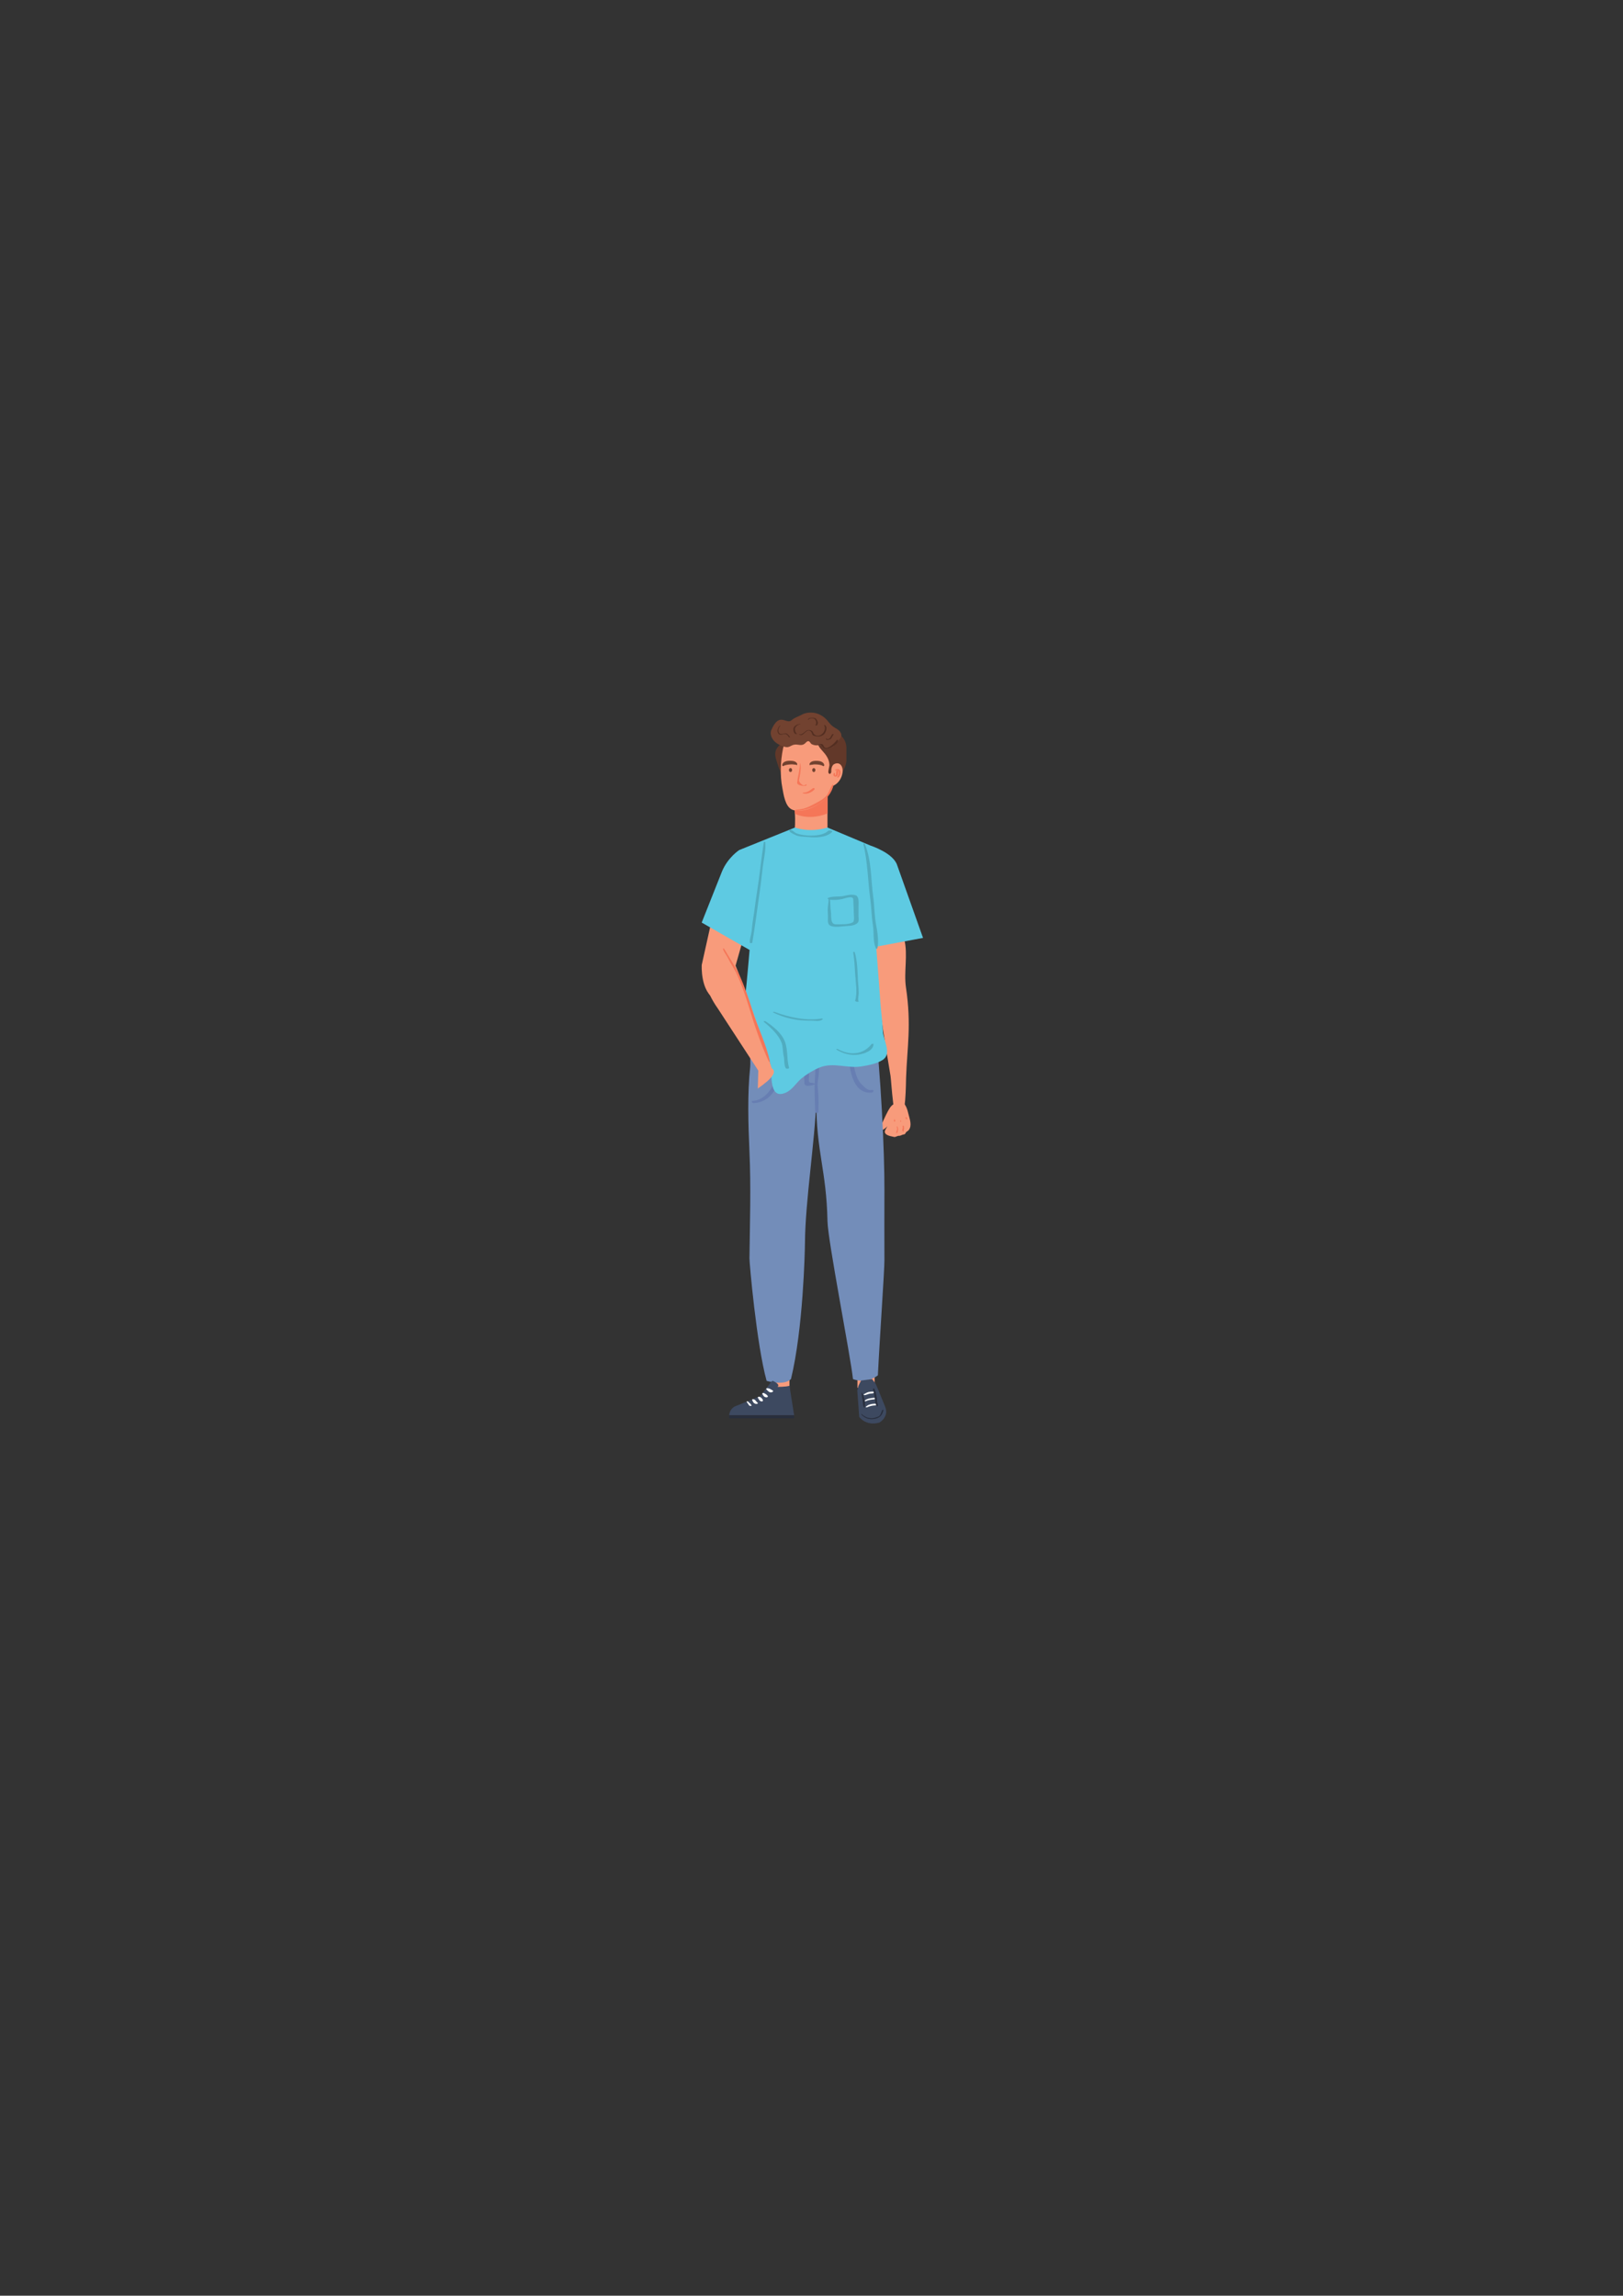 <?xml version="1.0" encoding="UTF-8"?>
<svg xmlns="http://www.w3.org/2000/svg" xmlns:xlink="http://www.w3.org/1999/xlink" width="1190.25pt" height="1683.75pt" viewBox="0 0 1190.25 1683.75" version="1.2">
<rect x="0" y="0" width="1190.25" height="1683.75" fill="#333333" stroke="none"/>
<defs>
<clipPath id="clip1">
  <path d="M 514 606 L 676.891 606 L 676.891 803 L 514 803 Z M 514 606 "/>
</clipPath>
</defs>
<g id="surface1">
<path style=" stroke:none;fill-rule:nonzero;fill:rgb(97.249%,60.779%,48.239%);fill-opacity:1;" d="M 657.844 808.523 C 652.812 810.969 652.812 810.969 645.055 827.777 C 643.891 830.301 649.098 829.195 651.945 824.301 C 651.926 824.332 650.832 825.84 650.77 825.973 C 649.758 828.035 648.641 829.215 648.891 830.398 C 649.301 832.371 651.809 833.141 655.918 833.926 C 656.594 834.059 658.637 832.848 659.352 833.043 C 660.074 833.242 661.84 832.086 662.668 832.051 C 664.117 831.992 663.793 831.016 664.824 830.109 C 665.316 829.676 666.031 829.355 666.426 828.848 C 669.027 825.512 667.145 820.773 666.25 817.172 C 665.559 814.348 664.547 810.156 661.859 808.48 C 660.668 807.742 659.066 807.93 657.844 808.523 "/>
<path style=" stroke:none;fill-rule:nonzero;fill:rgb(96.078%,46.269%,34.509%);fill-opacity:1;" d="M 657.684 826.25 C 657.891 827.094 658 827.895 657.84 828.754 C 657.703 829.477 657.129 830.234 657.289 830.949 C 657.32 831.082 657.566 831.176 657.676 831.098 C 658.285 830.664 658.453 829.535 658.559 828.812 C 658.68 827.996 658.48 827.172 658.254 826.387 C 658.199 826.203 657.637 826.051 657.684 826.25 "/>
<path style=" stroke:none;fill-rule:nonzero;fill:rgb(96.078%,46.269%,34.509%);fill-opacity:1;" d="M 662.25 826.289 C 662.445 826.223 662.637 826.152 662.828 826.09 C 662.617 825.973 662.41 825.859 662.203 825.746 C 661.953 826.477 662.098 827.262 661.875 828.012 C 661.672 828.699 661.5 829.383 662.156 829.863 C 662.234 829.922 662.738 830.121 662.703 829.867 C 662.613 829.23 662.754 828.691 662.926 828.082 C 663.117 827.383 662.828 826.719 662.91 826.02 C 662.945 825.73 662.434 825.594 662.23 825.703 C 662.074 825.793 661.91 825.879 661.754 825.965 C 661.555 826.074 662.105 826.344 662.25 826.289 "/>
<path style=" stroke:none;fill-rule:nonzero;fill:rgb(96.078%,46.269%,34.509%);fill-opacity:1;" d="M 655.754 821.082 C 655.863 821.566 655.402 821.977 655.668 822.414 C 655.758 822.559 655.98 822.645 656.141 822.598 C 656.816 822.395 656.434 821.586 656.215 821.156 C 656.168 821.055 655.715 820.895 655.754 821.082 "/>
<path style=" stroke:none;fill-rule:nonzero;fill:rgb(96.078%,46.269%,34.509%);fill-opacity:1;" d="M 660.008 820.609 C 660.09 820.676 659.867 821.336 659.848 821.43 C 659.793 821.711 659.777 821.992 659.875 822.27 C 659.961 822.508 660.707 822.949 660.855 822.574 C 660.922 822.395 660.789 822.172 660.715 822.02 C 660.668 821.914 660.465 821.84 660.359 821.879 C 660.195 821.945 659.953 822.02 659.883 822.195 C 660.211 822.301 660.535 822.398 660.867 822.5 C 660.652 821.883 661.043 820.805 660.316 820.445 C 660.156 820.363 659.715 820.379 660.008 820.609 "/>
<path style=" stroke:none;fill-rule:nonzero;fill:rgb(96.078%,46.269%,34.509%);fill-opacity:1;" d="M 664.195 819.441 C 663.93 819.883 664.141 820.07 664.57 820.285 C 664.484 820.168 664.395 820.043 664.312 819.926 C 664.043 820.375 664.371 820.68 664.805 820.816 C 665.219 820.949 665.59 820.719 665.09 820.422 C 665.266 820.523 665.207 820.512 665.254 820.293 C 665.305 820.035 664.93 819.891 664.738 819.836 C 664.953 819.898 664.836 820.023 664.895 819.711 C 664.941 819.453 664.328 819.211 664.195 819.441 "/>
<path style=" stroke:none;fill-rule:nonzero;fill:rgb(97.249%,60.779%,48.239%);fill-opacity:1;" d="M 664.492 790.434 C 665.27 767.883 668.508 751.93 664.398 724.172 C 662.73 712.891 665.957 700.266 663.207 689.098 C 661.434 689.059 659.664 689.051 657.895 689.234 C 652.41 689.805 646.902 690.781 641.418 690.219 C 643.566 726.789 643.25 730.48 653.082 789.121 C 653.73 792.992 655.332 827.098 659.941 822.68 C 664.387 818.426 664.324 795.352 664.492 790.434 "/>
<path style=" stroke:none;fill-rule:nonzero;fill:rgb(97.249%,60.779%,48.239%);fill-opacity:1;" d="M 524.781 662.039 L 514.633 707.688 C 514.633 707.688 513.426 727.23 524.766 733.188 C 524.766 733.188 535.395 731.344 537.523 715.031 L 549.617 672.422 L 524.781 662.039 "/>
<path style=" stroke:none;fill-rule:nonzero;fill:rgb(97.249%,60.779%,48.239%);fill-opacity:1;" d="M 641.418 1017.871 L 628.812 1017.871 L 628.812 984.504 L 641.418 984.504 L 641.418 1017.871 "/>
<path style=" stroke:none;fill-rule:nonzero;fill:rgb(97.249%,60.779%,48.239%);fill-opacity:1;" d="M 578.977 1025.574 L 566.375 1025.574 L 566.375 984.504 L 578.977 984.504 L 578.977 1025.574 "/>
<path style=" stroke:none;fill-rule:nonzero;fill:rgb(45.099%,55.289%,72.549%);fill-opacity:1;" d="M 580.074 1011.441 C 589.004 974.738 590.27 918.188 590.332 911.27 C 590.582 881.012 597.543 837.719 598.637 807.402 C 598.637 845.344 606.066 857.723 606.852 895.766 C 607.148 910.164 623.715 994.227 625.543 1011.441 C 625.543 1011.441 634.492 1015.523 643.801 1008.746 C 645.25 979.305 648.609 932.578 648.602 924.367 C 648.578 907.684 648.516 889.531 648.602 872.844 C 648.742 845.883 646.008 786.777 641.062 746.031 L 551.797 746.031 C 549.043 764.82 550.672 777.75 550.148 782.648 C 548.043 802.375 548.742 824.582 549.617 844.414 C 550.797 871.203 549.945 895.996 549.617 922.988 C 549.582 925.867 554.773 985.859 562.219 1012.801 C 562.219 1012.801 574.996 1016.613 580.074 1011.441 "/>
<path style=" stroke:none;fill-rule:nonzero;fill:rgb(97.249%,60.779%,48.239%);fill-opacity:1;" d="M 581.934 611.484 L 606.852 611.484 L 606.852 584.266 L 581.934 584.266 C 581.934 584.266 584.59 605.711 581.934 611.484 "/>
<path style=" stroke:none;fill-rule:nonzero;fill:rgb(96.078%,46.269%,34.509%);fill-opacity:1;" d="M 606.852 596.609 L 606.852 584.266 L 581.934 584.266 C 581.934 584.266 582.688 590.324 582.988 596.863 C 590.164 600.23 599.215 599.73 606.852 596.609 "/>
<path style=" stroke:none;fill-rule:nonzero;fill:rgb(23.92%,28.629%,37.65%);fill-opacity:1;" d="M 578.977 1016.363 L 582.379 1038.02 L 534.727 1038.02 C 535.348 1032.449 539.672 1031.211 539.672 1031.211 L 557.293 1024.098 L 564.465 1015.016 C 564.465 1015.016 565.586 1012.816 566.816 1012.801 C 566.816 1012.801 572.676 1015.273 570.168 1017.184 C 570.168 1017.184 576.508 1017.223 578.977 1016.363 "/>
<path style=" stroke:none;fill-rule:nonzero;fill:rgb(40.388%,49.409%,69.8%);fill-opacity:1;" d="M 590.754 769.453 C 589.305 777.273 589.469 786.668 589.953 794.629 C 590.137 797.625 595.918 795.98 597.312 795.398 C 597.715 795.238 597.715 794.816 597.312 794.652 C 596.523 794.324 595.773 794.148 594.902 794.148 C 592.457 794.148 593.277 791.57 593.242 789.559 C 593.133 782.949 593.66 775.961 592.453 769.453 C 592.344 768.863 590.859 768.863 590.754 769.453 "/>
<path style=" stroke:none;fill-rule:nonzero;fill:rgb(40.388%,49.409%,69.8%);fill-opacity:1;" d="M 598.465 766.156 C 597.34 774.395 598.324 782.719 597.652 790.977 C 596.992 799.141 597.676 807.379 597.844 815.648 C 597.859 816.461 600.188 816.461 600.203 815.648 C 600.285 811.449 600.355 807.223 600.176 803.031 C 600.016 799.402 599.211 796.207 599.855 792.551 C 601.305 784.406 600.695 774.328 599.586 766.156 C 599.527 765.766 598.512 765.766 598.465 766.156 "/>
<path style=" stroke:none;fill-rule:nonzero;fill:rgb(40.388%,49.409%,69.8%);fill-opacity:1;" d="M 571.008 770.277 C 569.855 778.008 571.031 785.527 568.191 793.035 C 565.637 799.793 559.992 806.801 552.398 807.402 C 550.121 807.582 551.66 809.336 553.32 809.043 C 553.688 808.98 554.047 808.906 554.406 808.828 C 555.277 808.641 555.277 807.805 554.406 807.617 C 554.047 807.543 553.688 807.469 553.32 807.402 C 553.168 807.961 553.016 808.516 552.859 809.074 C 571.203 807.867 574.777 784.656 572.629 770.277 C 572.547 769.719 571.094 769.719 571.008 770.277 "/>
<path style=" stroke:none;fill-rule:nonzero;fill:rgb(40.388%,49.409%,69.8%);fill-opacity:1;" d="M 622.328 771.102 C 622.453 781.168 624.273 802.41 639.047 801.398 C 639.453 801.371 640.141 801.176 640.34 800.766 C 640.441 800.559 640.543 800.352 640.641 800.141 C 641.051 799.301 639.133 799.336 638.77 799.438 C 636.371 800.082 633.535 796.867 631.988 795.379 C 629.23 792.73 627.965 789.102 627.027 785.508 C 625.75 780.641 625.418 775.723 623.504 771.023 C 623.379 770.711 622.324 770.707 622.328 771.102 "/>
<path style=" stroke:none;fill-rule:nonzero;fill:rgb(38.429%,21.959%,16.08%);fill-opacity:1;" d="M 569.113 556.703 C 570.379 560.762 571.633 565.465 574.102 569.133 C 576.918 573.32 581.473 573.949 583.961 569.18 C 586.301 564.691 586.668 558.957 586.176 554.125 C 585.91 551.484 585.254 548.465 582.957 546.508 C 579.371 543.449 574.293 543.926 571.219 546.988 C 568.336 549.859 568 553.129 569.113 556.703 "/>
<path style=" stroke:none;fill-rule:nonzero;fill:rgb(97.249%,60.779%,48.239%);fill-opacity:1;" d="M 572.609 563.633 C 572.508 568.391 572.844 573.168 573.738 577.84 C 574.652 582.586 575.715 591.426 580.805 593.766 C 582.379 594.488 583.699 594.547 585.574 594.57 C 592.742 594.672 600.715 590.504 605.656 585.547 C 614.867 576.316 616.68 552.344 608.914 542.406 C 601.824 533.328 576.895 535.812 574.207 549.207 C 573.281 553.832 572.711 558.711 572.609 563.633 "/>
<path style=" stroke:none;fill-rule:nonzero;fill:rgb(44.71%,25.879%,18.819%);fill-opacity:1;" d="M 593.809 561.191 C 594.262 560.863 595.285 561.004 595.828 560.859 C 596.852 560.594 597.789 560.629 598.832 560.695 C 600.57 560.805 602.363 561.031 603.859 561.941 C 603.914 561.996 603.961 561.996 604.012 561.938 C 604.113 561.867 604.219 561.789 604.324 561.719 C 604.562 561.551 604.43 560.703 604.332 560.488 C 603.508 558.66 601.234 558.086 599.379 558.023 C 597.457 557.957 594.578 558.074 593.684 560.176 C 593.625 560.312 593.645 561.309 593.809 561.191 "/>
<path style=" stroke:none;fill-rule:nonzero;fill:rgb(44.71%,25.879%,18.819%);fill-opacity:1;" d="M 584.621 560.125 C 583.746 558.184 581.219 558.004 579.395 557.969 C 577.375 557.93 574.645 558.387 573.758 560.449 C 573.664 560.668 573.582 561.531 573.824 561.691 C 573.945 561.77 574.055 561.84 574.172 561.914 C 574.195 561.93 574.223 561.941 574.246 561.957 C 575.68 561.109 577.195 560.91 578.836 560.727 C 579.914 560.602 580.973 560.547 582.039 560.73 C 582.633 560.832 584.066 560.812 584.547 561.16 C 584.707 561.277 584.68 560.262 584.621 560.125 "/>
<path style=" stroke:none;fill-rule:nonzero;fill:rgb(44.71%,25.879%,18.819%);fill-opacity:1;" d="M 580.898 564.773 C 580.898 565.582 580.371 566.238 579.719 566.238 C 579.07 566.238 578.543 565.582 578.543 564.773 C 578.543 563.965 579.07 563.309 579.719 563.309 C 580.371 563.309 580.898 563.965 580.898 564.773 "/>
<path style=" stroke:none;fill-rule:nonzero;fill:rgb(44.71%,25.879%,18.819%);fill-opacity:1;" d="M 597.996 564.801 C 597.996 565.609 597.469 566.27 596.82 566.27 C 596.168 566.27 595.645 565.609 595.645 564.801 C 595.645 563.992 596.168 563.336 596.82 563.336 C 597.469 563.336 597.996 563.992 597.996 564.801 "/>
<path style=" stroke:none;fill-rule:nonzero;fill:rgb(96.078%,46.269%,34.509%);fill-opacity:1;" d="M 582.801 594.531 C 593.676 595.141 609.523 587.348 611.133 575.594 C 611.168 575.34 610.512 575.391 610.41 575.551 C 609.09 577.66 608.293 580.016 607.078 582.203 C 605.18 585.613 600.41 587.902 597.113 589.664 C 594.156 591.242 591.262 592.762 587.934 593.395 C 586.27 593.711 584.293 593.68 582.645 594.25 C 582.332 594.359 582.605 594.523 582.801 594.531 "/>
<path style=" stroke:none;fill-rule:nonzero;fill:rgb(96.469%,52.159%,44.71%);fill-opacity:1;" d="M 610.859 563.875 C 611.992 562.816 612.965 559.863 614.949 560.914 C 615.137 561.016 615.367 561.027 615.562 561.113 C 616.336 561.438 616.453 562.219 616.723 562.891 C 617.188 564.051 617.348 565.363 617.52 566.586 C 617.531 566.648 617.695 566.648 617.703 566.586 C 618 564.367 617.578 560.812 615.289 559.777 C 612.949 558.711 609.586 561.266 609.617 563.711 C 609.625 564.168 610.641 564.078 610.859 563.875 "/>
<path style=" stroke:none;fill-rule:nonzero;fill:rgb(96.078%,46.269%,34.509%);fill-opacity:1;" d="M 586.629 559.828 C 586.699 564.652 585.07 569.141 584.617 573.918 C 584.387 576.258 589.805 576.762 591.277 576.18 C 591.363 576.148 591.434 576.078 591.445 575.984 C 591.457 575.855 591.473 575.727 591.488 575.594 C 591.523 575.266 590.73 575.359 590.602 575.535 C 589.234 577.41 585.625 573.57 585.957 572.047 C 586.328 570.355 586.676 568.695 586.895 566.977 C 587.219 564.395 587.375 562.332 586.824 559.828 C 586.812 559.766 586.629 559.758 586.629 559.828 "/>
<path style=" stroke:none;fill-rule:nonzero;fill:rgb(96.078%,46.269%,34.509%);fill-opacity:1;" d="M 588.809 581.715 C 591.449 582.953 595.82 580.992 597.473 578.754 C 597.52 578.672 597.52 578.59 597.473 578.508 C 597.426 578.43 597.383 578.355 597.336 578.277 C 597.109 577.891 596.316 577.961 596.016 578.195 C 594.016 579.727 591.895 581.465 589.168 581.289 C 588.953 581.273 588.391 581.52 588.809 581.715 "/>
<path style=" stroke:none;fill-rule:nonzero;fill:rgb(38.429%,21.959%,16.08%);fill-opacity:1;" d="M 608.273 560.844 C 608.336 562.074 607.211 565.508 607.508 566.586 C 607.805 567.668 608.848 567.992 609.191 567.133 C 611.012 565.484 610.754 561.078 613.742 560.656 C 616.98 560.199 617.613 564.957 617.523 567.133 C 619.055 564.098 620.703 560.801 620.723 557.578 C 620.738 555.852 620.746 551.672 620.723 548.57 C 620.68 542.16 615.797 536.391 608.582 536.844 C 605.289 537.051 601.594 538.809 600.152 541.938 C 598.609 545.293 600.75 548.105 602.945 550.504 C 605.684 553.5 608.059 556.582 608.273 560.844 "/>
<path style=" stroke:none;fill-rule:nonzero;fill:rgb(97.249%,60.779%,48.239%);fill-opacity:1;" d="M 616.508 560.938 C 619.621 564.074 617.656 573.188 611.363 576.152 C 609.816 574.414 609.891 569.762 609.711 567.465 C 609.535 565.207 609.473 563.047 610.859 561.148 C 611.289 560.562 614.219 558.629 616.508 560.938 "/>
<path style=" stroke:none;fill-rule:nonzero;fill:rgb(96.078%,46.269%,34.509%);fill-opacity:1;" d="M 611.395 567.164 C 611.34 567.602 610.98 568.523 611.324 568.895 C 611.598 569.191 611.895 569.41 612.273 569.547 C 613 569.797 613.773 569.477 614.145 568.832 C 614.543 568.145 614.641 567.242 614.73 566.469 C 614.793 565.906 614.828 565.277 614.398 564.844 C 614.258 564.699 613.852 564.699 613.711 564.844 C 613.082 565.473 613.262 566.633 613.145 567.449 C 613.07 567.93 612.969 568.543 612.633 568.93 C 612.539 569.039 612.516 568.988 612.762 568.973 C 612.988 568.957 612.699 568.887 612.578 568.793 C 612.168 568.484 612.316 567.629 612.285 567.164 C 612.266 566.855 611.438 566.859 611.395 567.164 "/>
<path style=" stroke:none;fill-rule:nonzero;fill:rgb(96.078%,46.269%,34.509%);fill-opacity:1;" d="M 613.203 565.055 C 614.043 563.965 614.883 565.055 615.078 565.871 C 615.195 566.348 615.168 566.867 615.125 567.348 C 615.031 568.371 614.277 569.203 613.953 570.141 C 613.875 570.383 614.402 570.375 614.523 570.305 C 616.25 569.23 617.094 566.648 615.938 564.871 C 615.223 563.777 613.043 563.629 612.492 564.961 C 612.379 565.242 613.074 565.219 613.203 565.055 "/>
<path style=" stroke:none;fill-rule:nonzero;fill:rgb(44.71%,25.879%,18.819%);fill-opacity:1;" d="M 590.508 545.105 C 591.316 544.332 592.176 543.223 593.34 543.746 C 593.949 544.016 594.508 545.43 595.359 545.848 C 598.695 547.496 600.586 546.008 603.199 546.809 C 603.645 550.074 603.434 548.48 606.852 549.008 C 609.609 549.434 612.07 546.828 613.789 544.438 C 615.531 542.023 617.941 540.559 616.73 537.812 C 615.531 535.078 612.785 534.32 610.594 532.633 C 608.414 530.961 607.055 528.453 604.988 526.645 C 602.719 524.664 599.938 523.27 596.953 522.809 C 593.891 522.336 590.52 522.75 587.797 524.281 C 585.066 525.812 582.777 526.195 580.508 528.234 C 576.551 531.773 571.578 521.367 565.512 535.773 C 564.641 537.848 565.02 544.965 575.758 547.824 C 578.648 548.594 579.762 546.773 582.227 546.219 C 585.246 545.547 587.812 547.668 590.508 545.105 "/>
<path style=" stroke:none;fill-rule:nonzero;fill:rgb(32.549%,18.039%,12.939%);fill-opacity:1;" d="M 571.988 532.137 C 570.992 533.102 570.434 534.172 570.207 535.547 C 570.055 536.484 570.531 538.102 571.449 538.578 C 572.203 538.965 573.074 538.898 573.883 538.668 C 575.152 538.301 576.32 538.062 577.285 539.098 C 577.75 539.59 578.262 540.16 578.617 540.734 C 578.707 540.883 579.332 540.926 579.293 540.688 C 579.164 539.898 578.172 539.125 577.645 538.562 C 577.074 537.957 576.473 537.797 575.664 537.906 C 574.234 538.098 572.289 539.031 571.312 537.473 C 570.227 535.727 571.121 533.625 572.324 532.207 C 572.402 532.117 572.059 532.07 571.988 532.137 "/>
<path style=" stroke:none;fill-rule:nonzero;fill:rgb(32.549%,18.039%,12.939%);fill-opacity:1;" d="M 586 538.586 C 587.238 539.469 588.039 539.246 589.223 538.324 C 590.559 537.277 592.848 533.988 595.047 537.027 C 595.434 537.555 595.48 538.352 595.875 538.93 C 596.453 539.77 597.848 539.887 598.73 540.035 C 600.891 540.395 603.219 539.902 604.652 538.164 C 605.941 536.598 607.07 532.746 604.789 531.781 C 604.719 531.754 604.25 531.727 604.359 531.906 C 606.219 534.887 603.516 539.156 600.277 539.562 C 598.238 539.816 596.738 538.672 596.125 536.879 C 596.008 536.559 595.363 535.98 595.094 535.863 C 594.09 535.418 593.199 535.266 592.113 535.578 C 590.383 536.074 588.113 539.453 586.391 538.438 C 586.285 538.371 585.82 538.461 586 538.586 "/>
<path style=" stroke:none;fill-rule:nonzero;fill:rgb(32.549%,18.039%,12.939%);fill-opacity:1;" d="M 592.934 527.879 C 593.551 527.012 594.109 526.867 595.18 526.832 C 596.25 526.793 597.047 526.852 597.715 527.727 C 598.672 528.977 598.871 530.438 598.031 531.797 C 598.375 531.773 598.723 531.75 599.07 531.727 C 599.012 531.656 598.957 531.586 598.902 531.516 C 598.805 531.344 598.355 531.344 598.254 531.516 C 598.199 531.586 598.145 531.656 598.09 531.727 C 597.734 532.121 598.867 532.258 599.125 531.945 C 599.883 531.039 599.961 529.875 599.457 528.844 C 599.102 528.133 598.59 526.984 597.754 526.703 C 596.695 526.355 595.711 526.375 594.602 526.445 C 593.484 526.52 592.992 526.859 592.477 527.816 C 592.395 527.977 592.852 527.996 592.934 527.879 "/>
<path style=" stroke:none;fill-rule:nonzero;fill:rgb(32.549%,18.039%,12.939%);fill-opacity:1;" d="M 605.676 541.773 C 606.031 543.32 607.496 542.605 608.578 542.301 C 609.285 542.094 609.754 541.359 610.078 540.758 C 610.273 540.395 610.52 540.062 610.703 539.676 C 610.797 539.473 611.043 538.922 611.277 538.828 C 611.453 538.758 611.457 538.559 611.277 538.488 C 611.082 538.41 610.98 538.418 610.789 538.406 C 610.621 538.395 610.359 538.449 610.254 538.605 C 609.785 539.344 609.297 540.086 608.902 540.875 C 608.656 541.352 608.324 541.754 607.789 541.91 C 607.164 542.086 606.656 542.547 606.312 541.727 C 606.238 541.559 605.629 541.574 605.676 541.773 "/>
<path style=" stroke:none;fill-rule:nonzero;fill:rgb(32.549%,18.039%,12.939%);fill-opacity:1;" d="M 600.418 546.078 C 600.395 546.125 600.371 546.176 600.348 546.223 C 600.266 546.395 600.77 546.445 600.828 546.289 C 601.27 545.098 603.492 547.832 603.691 548.578 C 603.75 548.781 603.949 548.828 604.137 548.863 C 605.891 549.203 608.371 549.168 609.906 548.082 C 611.457 546.98 615.324 544.945 614.305 542.664 C 614.234 542.504 613.844 542.531 613.766 542.664 C 612.465 544.719 605.566 551.641 603.934 546.898 C 603.398 545.352 601.602 545.359 600.371 545.996 C 600.312 546.027 600.266 546.07 600.293 546.141 C 600.312 546.191 600.332 546.238 600.348 546.289 C 600.406 546.445 600.902 546.395 600.828 546.223 C 600.805 546.176 600.785 546.125 600.762 546.078 C 600.719 545.984 600.457 545.984 600.418 546.078 "/>
<path style=" stroke:none;fill-rule:nonzero;fill:rgb(32.549%,18.039%,12.939%);fill-opacity:1;" d="M 586.828 530.996 C 584.621 531.129 581.719 532.492 581.801 535.105 C 581.836 536.324 582.527 538.629 584.074 538.41 C 584.715 538.32 584.441 537.852 583.922 537.867 C 584.211 537.859 583.91 537.766 584.012 537.848 C 583.809 537.691 583.664 537.359 583.543 537.133 C 583.344 536.762 583.141 536.316 583.07 535.895 C 582.918 534.922 582.805 534.312 583.371 533.426 C 584.18 532.16 585.391 531.41 586.887 531.199 C 587.125 531.168 587.027 530.984 586.828 530.996 "/>
<path style=" stroke:none;fill-rule:nonzero;fill:rgb(15.689%,18.039%,23.92%);fill-opacity:1;" d="M 582.379 1040.227 L 534.727 1040.227 L 534.727 1038.02 L 582.379 1038.02 L 582.379 1040.227 "/>
<path style=" stroke:none;fill-rule:nonzero;fill:rgb(100%,100%,100%);fill-opacity:1;" d="M 547.598 1028.023 C 547.797 1028.418 548 1028.809 548.25 1029.176 C 548.473 1029.496 548.719 1029.73 548.895 1030.086 C 549.27 1030.82 549.758 1031.27 550.633 1031.176 C 550.859 1031.152 551.105 1031.062 551.172 1030.828 C 551.176 1030.812 551.176 1030.797 551.188 1030.781 C 551.176 1030.695 551.137 1030.625 551.066 1030.57 C 550.648 1030.273 550.57 1029.727 550.191 1029.41 C 549.918 1029.184 549.605 1029.02 549.336 1028.777 C 549.043 1028.508 548.789 1028.195 548.531 1027.895 C 548.359 1027.691 547.422 1027.664 547.598 1028.023 "/>
<path style=" stroke:none;fill-rule:nonzero;fill:rgb(100%,100%,100%);fill-opacity:1;" d="M 551.652 1026.668 C 551.758 1026.75 551.758 1027.266 551.848 1027.414 C 552.02 1027.707 552.121 1028.012 552.309 1028.301 C 552.883 1029.152 553.707 1029.734 554.773 1029.672 C 554.973 1029.66 556.129 1029.496 555.777 1029.023 C 555.57 1028.742 555.262 1028.543 555.008 1028.301 C 554.723 1028.02 554.531 1027.648 554.27 1027.348 C 553.77 1026.773 552.98 1026.199 552.188 1026.211 C 552.027 1026.211 551.289 1026.391 551.652 1026.668 "/>
<path style=" stroke:none;fill-rule:nonzero;fill:rgb(100%,100%,100%);fill-opacity:1;" d="M 555.758 1024.871 C 555.816 1024.727 555.684 1024.965 555.754 1025.086 C 555.805 1025.176 555.863 1025.262 555.91 1025.352 C 556.066 1025.637 556.199 1025.895 556.383 1026.16 C 556.586 1026.445 556.766 1026.746 556.977 1027.023 C 557.18 1027.289 557.5 1027.484 557.719 1027.621 C 558.145 1027.895 559.301 1028.059 559.469 1027.387 C 559.668 1026.594 558.871 1025.809 558.359 1025.258 C 557.879 1024.734 556.164 1023.891 555.758 1024.871 "/>
<path style=" stroke:none;fill-rule:nonzero;fill:rgb(100%,100%,100%);fill-opacity:1;" d="M 559.031 1022.188 C 559.285 1022.668 559.504 1023.242 559.852 1023.664 C 560.387 1024.324 560.777 1024.66 561.645 1024.828 C 562.059 1024.906 563.055 1024.844 563.121 1024.273 C 563.176 1023.828 562.672 1023.449 562.398 1023.141 C 561.934 1022.609 561.102 1022.258 560.512 1021.879 C 560.234 1021.703 559.922 1021.652 559.598 1021.695 C 559.395 1021.723 558.859 1021.871 559.031 1022.188 "/>
<path style=" stroke:none;fill-rule:nonzero;fill:rgb(100%,100%,100%);fill-opacity:1;" d="M 561.996 1018.887 C 562.184 1019.012 562.312 1019.258 562.43 1019.441 C 562.598 1019.695 562.824 1019.867 563.055 1020.062 C 563.523 1020.453 563.953 1020.875 564.539 1021.094 C 565.164 1021.328 565.887 1021.23 566.469 1020.906 C 566.879 1020.684 567.293 1020.207 566.758 1019.875 C 565.57 1019.141 564.367 1018.273 562.934 1018.129 C 562.637 1018.094 561.414 1018.473 561.996 1018.887 "/>
<path style=" stroke:none;fill-rule:nonzero;fill:rgb(23.92%,28.629%,37.65%);fill-opacity:1;" d="M 629.551 1016.422 L 628.703 1019.832 L 630.125 1039.211 C 630.125 1039.211 634.996 1046.25 644.984 1043.344 C 644.984 1043.344 652.352 1039.141 649.051 1031.512 L 643.422 1017.785 L 642.035 1014.688 L 639.531 1011.441 L 631.438 1012.566 L 629.551 1016.422 "/>
<path style=" stroke:none;fill-rule:nonzero;fill:rgb(100%,100%,100%);fill-opacity:1;" d="M 634.324 1023.23 C 635.562 1022.988 636.707 1022.344 637.934 1022.133 C 639.094 1021.938 640.07 1022.141 641.148 1021.535 C 641.969 1021.078 640.934 1020.652 640.488 1020.637 C 639.336 1020.598 638.125 1020.73 637 1020.961 C 635.816 1021.211 634.805 1021.93 633.742 1022.453 C 632.887 1022.883 633.711 1023.352 634.324 1023.23 "/>
<path style=" stroke:none;fill-rule:nonzero;fill:rgb(100%,100%,100%);fill-opacity:1;" d="M 634.797 1027.723 C 636.824 1026.758 638.863 1026.559 641.055 1026.312 C 642.418 1026.156 642.254 1025.055 640.902 1025.203 C 638.375 1025.492 635.875 1025.672 633.902 1027.43 C 633.492 1027.793 634.621 1027.805 634.797 1027.723 "/>
<path style=" stroke:none;fill-rule:nonzero;fill:rgb(100%,100%,100%);fill-opacity:1;" d="M 635.828 1032.156 C 637.656 1031.398 639.684 1030.805 641.676 1030.789 C 642.863 1030.781 643.902 1029.488 642.18 1029.5 C 639.688 1029.52 636.707 1029.961 634.938 1031.863 C 634.539 1032.285 635.664 1032.227 635.828 1032.156 "/>
<path style=" stroke:none;fill-rule:nonzero;fill:rgb(15.689%,18.039%,23.92%);fill-opacity:1;" d="M 631.527 1037.262 C 633.812 1039.996 637.266 1041.312 640.816 1040.75 C 644.895 1040.102 646.992 1038.391 647.852 1034.238 C 647.93 1033.863 647.074 1033.996 646.953 1034.238 C 646.426 1035.312 645.672 1038.344 644.441 1038.832 C 643.348 1039.266 642.316 1039.68 641.16 1039.961 C 637.844 1040.77 634.375 1039.488 631.957 1037.137 C 631.855 1037.039 631.414 1037.125 631.527 1037.262 "/>
<path style=" stroke:none;fill-rule:nonzero;fill:rgb(15.689%,18.039%,23.92%);fill-opacity:1;" d="M 631.734 1021.43 C 631.852 1023.141 632.238 1024.781 632.523 1026.469 C 632.871 1028.535 632.582 1030.379 633.625 1032.285 C 633.688 1032.406 634.07 1032.355 634.102 1032.219 C 634.879 1028.812 633.867 1024.312 632.035 1021.363 C 631.988 1021.293 631.727 1021.328 631.734 1021.43 "/>
<path style=" stroke:none;fill-rule:nonzero;fill:rgb(15.689%,18.039%,23.92%);fill-opacity:1;" d="M 640.211 1018.688 C 640.691 1020.977 641.203 1023.223 641.539 1025.543 C 641.824 1027.602 641.84 1029.719 643.141 1031.434 C 643.238 1031.559 643.652 1031.527 643.695 1031.359 C 643.898 1030.543 643.793 1030.137 643.52 1029.316 C 643.109 1028.082 643.199 1026.613 643.02 1025.336 C 642.68 1022.891 642.227 1020.719 641.18 1018.484 C 641.055 1018.227 640.141 1018.371 640.211 1018.688 "/>
<g clip-path="url(#clip1)" clip-rule="nonzero">
<path style=" stroke:none;fill-rule:nonzero;fill:rgb(36.859%,79.219%,88.629%);fill-opacity:1;" d="M 641 673.926 C 641.285 677.68 641.586 681.438 641.863 685.191 C 643.047 701.504 644.457 717.805 645.555 734.121 C 646.055 741.574 647.156 749.059 647.492 756.508 C 647.793 763.164 654.496 772.969 647.113 777.531 C 642.789 780.203 636.742 781.348 631.805 782.141 C 621.395 783.82 611.09 778.828 601.02 782.98 C 596.434 784.871 591.75 787.711 587.906 790.844 C 584.047 793.988 581.242 799.043 576.656 801.203 C 563.566 807.363 566.344 787.793 565.133 781 C 563.715 773.094 558.086 769.422 551.238 766.512 C 546.906 764.672 543.617 763.816 543.961 758.844 C 545.129 741.918 547.367 724.844 548.75 707.859 C 549.758 695.457 550.961 683.066 552.062 670.668 L 551.25 697.613 L 514.598 676.648 L 529.41 639.324 C 533.738 628.805 542.145 623.441 542.145 623.441 L 583.016 606.941 C 583.016 606.941 593.461 611.066 606.855 606.941 L 638.297 620.141 C 638.297 620.141 655.074 625.508 657.961 634.578 L 676.918 687.895 L 642.566 694.316 L 641 673.926 "/>
</g>
<path style=" stroke:none;fill-rule:nonzero;fill:rgb(97.249%,60.779%,48.239%);fill-opacity:1;" d="M 565.949 783.516 C 565.949 783.516 548.805 728.609 536.145 700.598 C 536.145 700.598 518.805 703.887 517.801 718.312 C 517.801 718.312 516.594 725.738 526.484 739.762 L 556.113 785.23 L 555.746 798.52 C 552.934 799.734 573.188 788.117 565.949 783.516 "/>
<path style=" stroke:none;fill-rule:nonzero;fill:rgb(31.369%,67.45%,75.29%);fill-opacity:1;" d="M 560.148 617.672 C 558.223 630.125 557.027 642.707 555.02 655.145 C 553.977 661.609 553.289 668.125 552.211 674.59 C 551.746 677.359 551.535 680.156 551.223 682.941 C 550.879 686.008 549.727 688.215 549.871 691.293 C 549.906 691.945 551.621 691.918 551.727 691.293 C 553.758 679.305 555.223 667.219 557.004 655.145 C 557.938 648.812 558.609 642.406 559.367 636.047 C 560.082 630.082 561.758 623.664 561.23 617.672 C 561.199 617.293 560.211 617.301 560.148 617.672 "/>
<path style=" stroke:none;fill-rule:nonzero;fill:rgb(31.369%,67.45%,75.29%);fill-opacity:1;" d="M 633.102 618.906 C 636.434 632.461 636.375 646.066 638.277 659.789 C 639.125 665.918 639.102 672.125 640.129 678.234 C 641.066 683.828 639.98 690.535 642.43 695.688 C 642.566 695.977 643.344 695.941 643.414 695.625 C 644.641 690.543 643.465 683.328 642.496 678.234 C 641.223 671.539 641.328 664.637 640.402 657.883 C 638.586 644.715 639.34 631.352 634.168 618.836 C 634.043 618.547 633.023 618.59 633.102 618.906 "/>
<path style=" stroke:none;fill-rule:nonzero;fill:rgb(31.369%,67.45%,75.29%);fill-opacity:1;" d="M 579.023 609.395 C 578.637 609.316 579.531 610.375 579.727 610.484 C 581.055 611.254 582.301 612.012 583.711 612.613 C 586.438 613.777 589.867 613.625 592.762 613.922 C 598.184 614.477 605.984 614.383 610.16 610.25 C 611.234 609.184 607.992 608.672 607.258 609.418 C 602.801 613.922 589.902 613.453 584.078 611.191 C 582.371 610.531 580.973 608.246 579.023 608.625 C 578.305 608.766 578.305 609.254 579.023 609.395 "/>
<path style=" stroke:none;fill-rule:nonzero;fill:rgb(31.369%,67.45%,75.29%);fill-opacity:1;" d="M 607.66 658.914 C 607.715 661.234 607.266 663.551 607.07 665.867 C 606.867 668.262 607.266 670.656 607.188 673.062 C 607.109 675.57 606.766 678.402 609.727 679.258 C 613.449 680.324 617.902 679.285 621.691 679.133 C 624.129 679.031 627.625 678.617 629.211 676.523 C 630.098 675.348 629.605 673.027 629.613 671.695 C 629.625 669.324 629.633 666.953 629.645 664.582 C 629.656 662.23 630.227 657.402 627.285 656.559 C 624.555 655.773 621.59 656.52 618.91 657.109 C 615.277 657.918 610.473 657.047 607.105 658.637 C 606.902 658.73 606.777 658.945 606.98 659.113 C 608.055 660.02 609.066 659.93 610.453 660.016 C 612.746 660.156 615.793 659.832 618.086 659.281 C 619.418 658.961 625.695 656.547 625.746 659.633 C 625.801 662.754 626.105 665.887 626.117 669.055 C 626.129 670.578 626.867 675.652 625.422 676.469 C 622.305 678.25 616.512 677.883 613.035 677.934 C 608.547 678 609.863 671.613 609.348 668.527 C 608.809 665.328 609.152 662.137 608.512 658.914 C 608.457 658.633 607.656 658.621 607.66 658.914 "/>
<path style=" stroke:none;fill-rule:nonzero;fill:rgb(96.078%,46.269%,34.509%);fill-opacity:1;" d="M 530.16 695.871 C 530.812 698.34 532.945 700.609 534.027 702.977 C 535.648 706.52 538.105 709.738 539.797 713.289 C 543.66 721.43 546.59 729.902 549.227 738.52 C 553.316 751.902 557.871 765.77 563.789 778.484 C 563.887 778.691 564.641 778.684 564.582 778.434 C 561.836 765.434 555.457 753.09 551.559 740.41 C 548.914 731.809 545.992 723.273 542.176 715.121 C 538.984 708.301 534.738 702.258 531.031 695.812 C 530.918 695.609 530.086 695.594 530.16 695.871 "/>
<path style=" stroke:none;fill-rule:nonzero;fill:rgb(31.369%,67.45%,75.29%);fill-opacity:1;" d="M 560.109 749.363 C 564.84 753.336 570.348 758.289 572.832 763.914 C 574.375 767.398 573.891 770.941 574.742 774.551 C 575.438 777.5 574.766 780.707 576.188 783.375 C 576.566 784.078 578.938 784.027 578.652 783.043 C 576.801 776.719 578.012 769.785 575.449 763.559 C 572.93 757.414 566.781 752.574 561.344 749.004 C 561.031 748.801 559.598 748.93 560.109 749.363 "/>
<path style=" stroke:none;fill-rule:nonzero;fill:rgb(31.369%,67.45%,75.29%);fill-opacity:1;" d="M 567.078 742.602 C 573.098 745.664 580.746 747.719 587.434 748.324 C 591.109 748.652 594.812 748.504 598.496 748.723 C 600.355 748.828 602.016 748.824 603.352 747.496 C 603.75 747.102 602.809 746.969 602.59 747.008 C 591.219 748.949 578.516 746.082 567.852 742.109 C 567.543 741.996 566.457 742.281 567.078 742.602 "/>
<path style=" stroke:none;fill-rule:nonzero;fill:rgb(31.369%,67.45%,75.29%);fill-opacity:1;" d="M 613.461 769.816 C 618.285 772.832 624.145 774.375 629.789 773.48 C 633.754 772.852 640.387 770.707 640.598 765.891 C 640.621 765.336 639.375 765.516 639.156 765.793 C 632.809 773.797 623.066 774.258 614.336 769.387 C 614.004 769.203 612.855 769.438 613.461 769.816 "/>
<path style=" stroke:none;fill-rule:nonzero;fill:rgb(31.369%,67.45%,75.29%);fill-opacity:1;" d="M 625.684 698.453 C 626.59 703.598 626.832 709.258 627.148 714.492 C 627.512 720.453 628.941 728.047 627.16 733.832 C 627.082 734.082 627.211 734.223 627.43 734.336 C 627.645 734.445 627.852 734.555 628.066 734.664 C 628.324 734.801 630.055 734.832 629.648 734.215 C 629.523 734.023 629.398 733.836 629.273 733.645 C 629.086 733.359 628.383 733.359 628.191 733.645 C 628.07 733.836 627.945 734.023 627.82 734.215 C 628.398 734.176 628.973 734.137 629.551 734.102 C 629.023 733.637 629.758 729.074 629.754 728.469 C 629.727 724.426 629.199 720.43 629.051 716.395 C 628.836 710.609 628.508 703.93 626.82 698.375 C 626.723 698.055 625.621 698.102 625.684 698.453 "/>
</g>
</svg>
